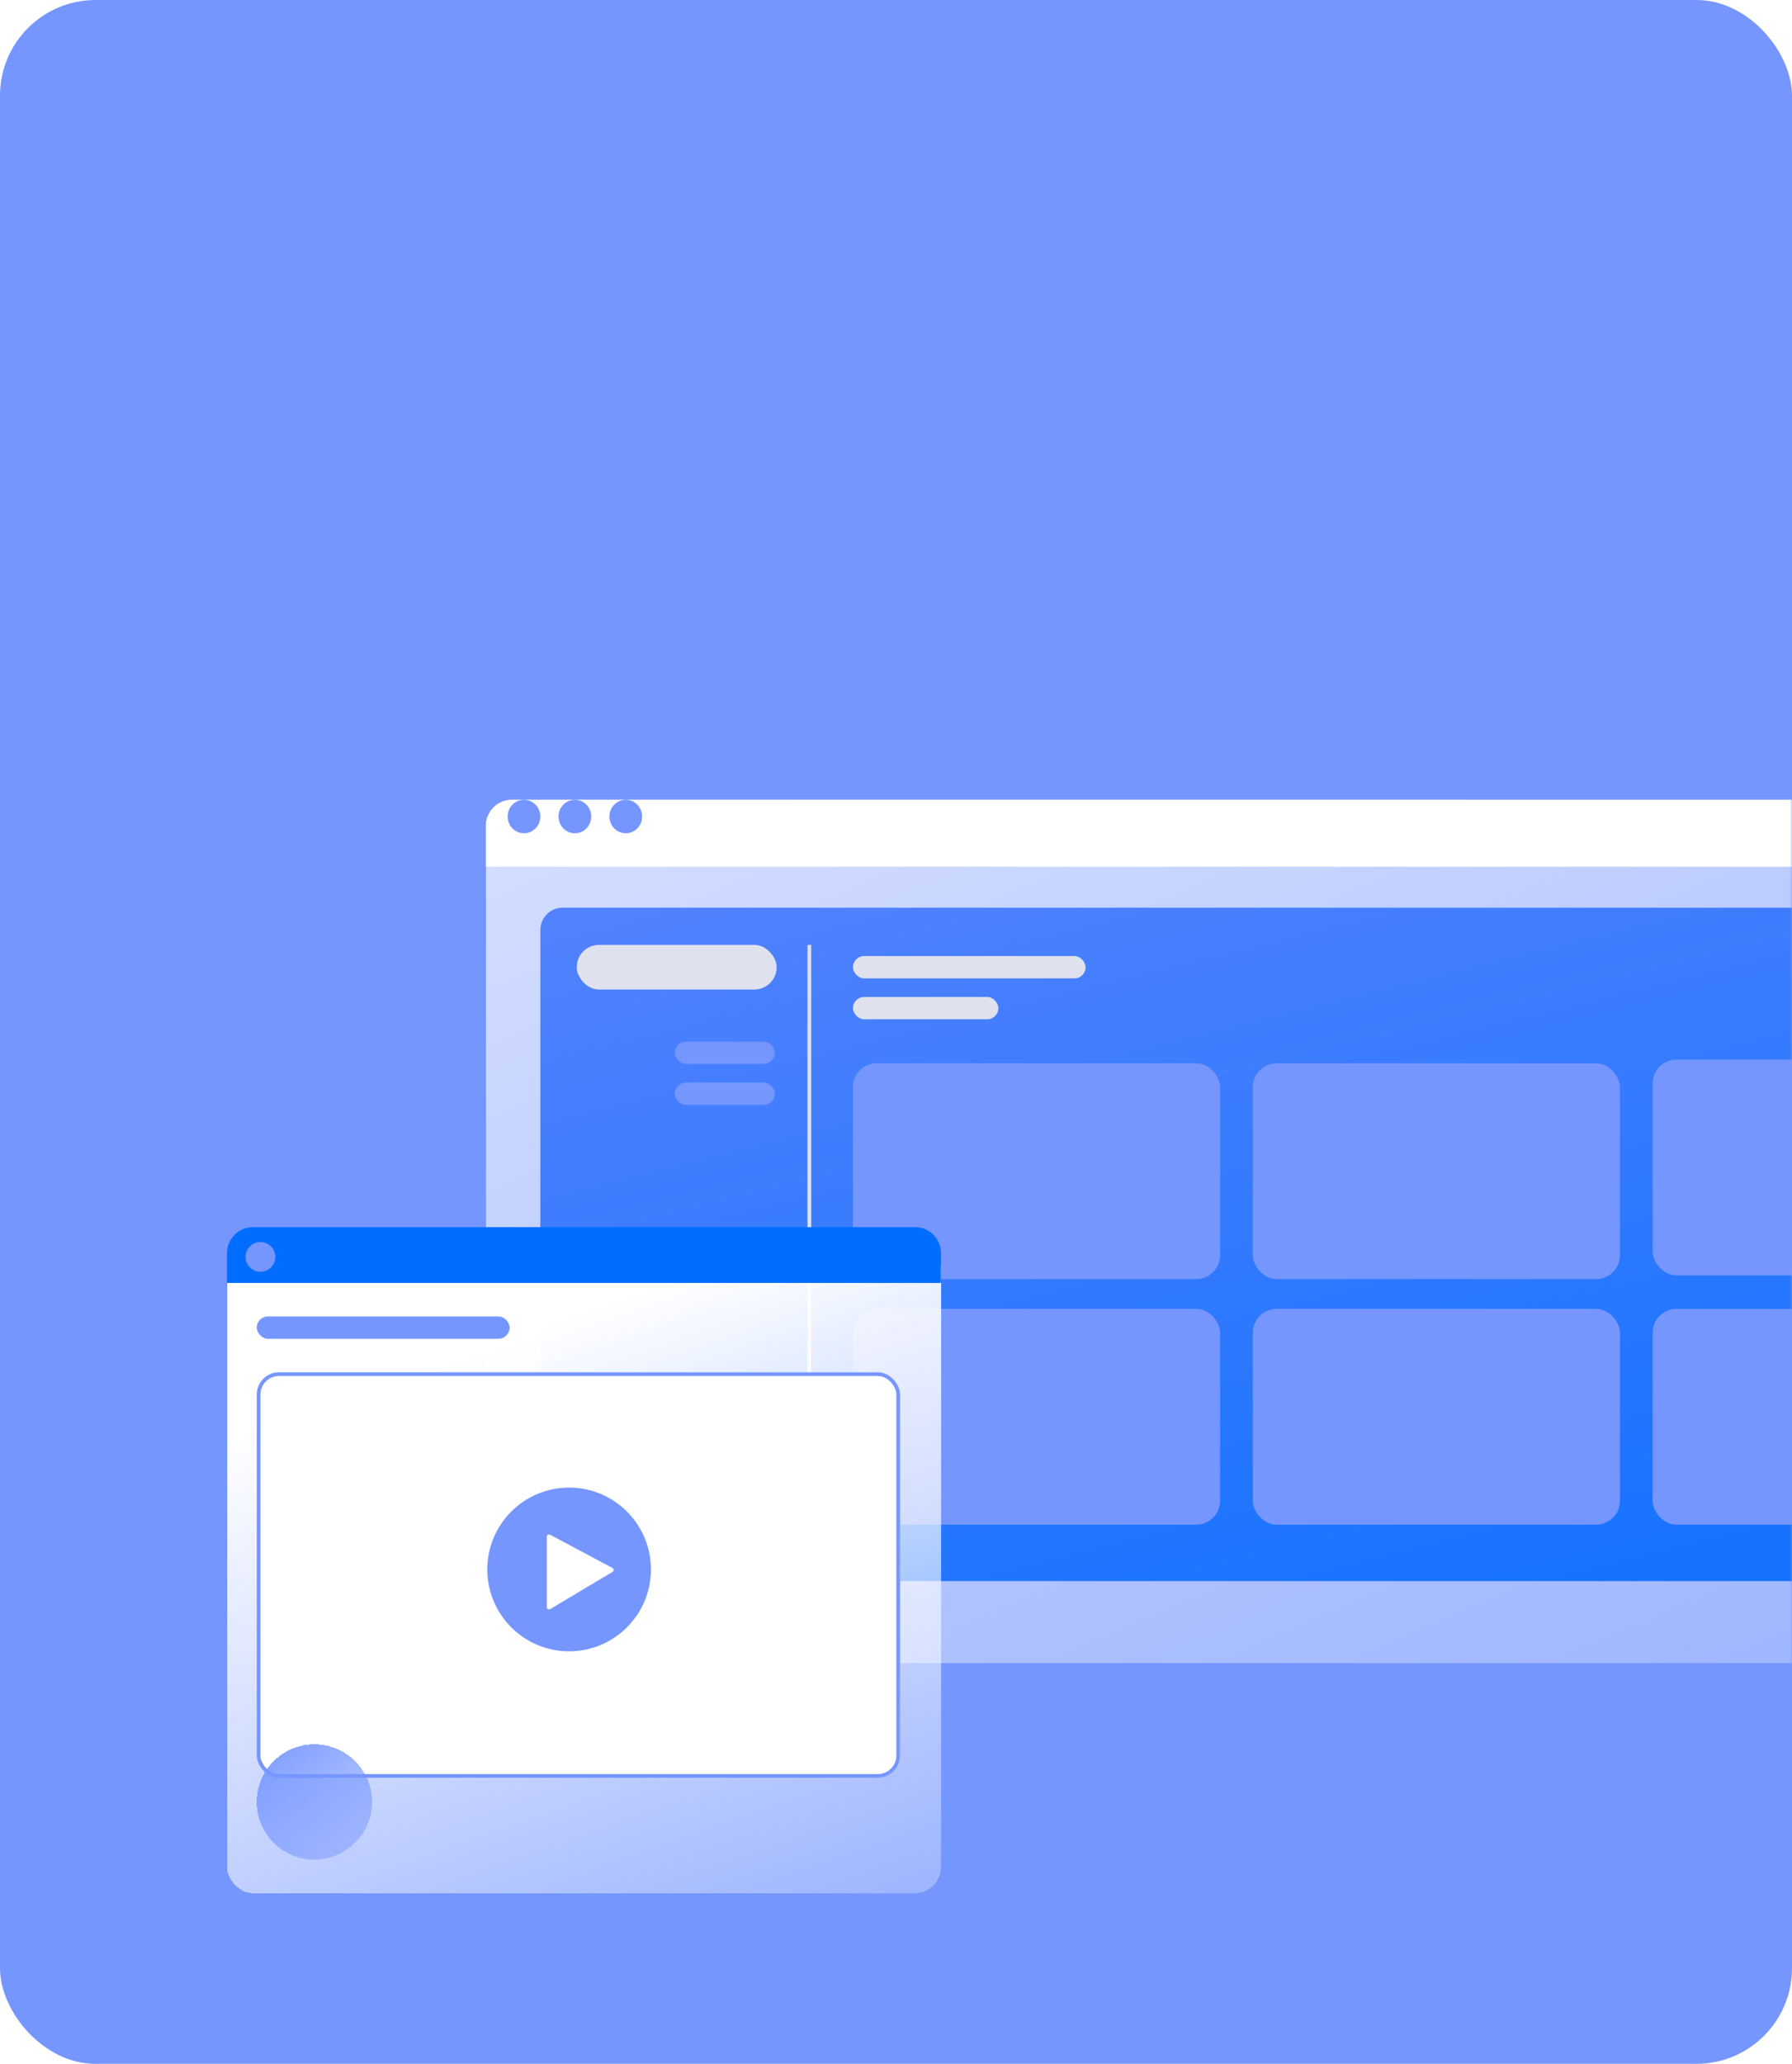 <svg width="450" height="518" viewBox="0 0 450 518" fill="none" xmlns="http://www.w3.org/2000/svg">
<rect width="450" height="518" rx="24" fill="#7596FF"/>
<mask id="mask0_3_13044" style="mask-type:alpha" maskUnits="userSpaceOnUse" x="63" y="170" width="387" height="323">
<rect x="63" y="170" width="387" height="323" fill="#D9D9D9"/>
</mask>
<g mask="url(#mask0_3_13044)">
<g filter="url(#filter0_bd_3_13044)">
<rect x="122" y="197" width="359.642" height="216.651" rx="6.537" fill="url(#paint0_linear_3_13044)" shape-rendering="crispEdges"/>
</g>
<g filter="url(#filter1_d_3_13044)">
<path d="M122 203.537C122 199.927 124.927 197 128.537 197H475.105C478.716 197 481.642 199.927 481.642 203.537V213.809H122V203.537Z" fill="white"/>
</g>
<g filter="url(#filter2_d_3_13044)">
<rect x="135.692" y="224.081" width="332.258" height="169.025" rx="5.603" fill="url(#paint1_linear_3_13044)"/>
</g>
<g filter="url(#filter3_d_3_13044)">
<rect x="214.191" y="265.171" width="92.193" height="54.163" rx="5.979" fill="#7596FF"/>
</g>
<g filter="url(#filter4_d_3_13044)">
<rect x="214.191" y="326.804" width="92.193" height="54.163" rx="5.979" fill="#7596FF"/>
</g>
<g filter="url(#filter5_d_3_13044)">
<rect x="314.599" y="326.804" width="92.193" height="54.163" rx="5.979" fill="#7596FF"/>
</g>
<g filter="url(#filter6_d_3_13044)">
<rect x="314.599" y="265.171" width="92.193" height="54.163" rx="5.979" fill="#7596FF"/>
</g>
<g filter="url(#filter7_d_3_13044)">
<rect x="415.007" y="264.237" width="92.193" height="54.163" rx="5.979" fill="#7596FF"/>
</g>
<rect x="144.822" y="237.155" width="50.204" height="11.206" rx="5.603" fill="#DFE1EE"/>
<rect x="169.464" y="261.435" width="25.102" height="5.603" rx="2.802" fill="#7596FF"/>
<rect x="214.191" y="250.229" width="36.512" height="5.603" rx="2.802" fill="#DFE1EE"/>
<rect x="214.191" y="239.957" width="58.419" height="5.603" rx="2.802" fill="#DFE1EE"/>
<rect x="169.464" y="271.707" width="25.102" height="5.603" rx="2.802" fill="#7596FF"/>
<ellipse cx="131.583" cy="204.938" rx="4.108" ry="4.202" fill="#7596FF"/>
<ellipse cx="144.363" cy="204.938" rx="4.108" ry="4.202" fill="#7596FF"/>
<ellipse cx="157.142" cy="204.938" rx="4.108" ry="4.202" fill="#7596FF"/>
<path d="M203.24 237.155V396.375" stroke="#DFE1EE" stroke-width="0.934"/>
<g filter="url(#filter8_d_3_13044)">
<rect x="415.007" y="326.804" width="92.193" height="54.163" rx="5.979" fill="#7596FF"/>
</g>
</g>
<g filter="url(#filter9_bd_3_13044)">
<rect x="57" y="308" width="179.298" height="163.422" rx="6.537" fill="url(#paint2_linear_3_13044)" shape-rendering="crispEdges"/>
</g>
<path d="M57 314.537C57 310.927 59.927 308 63.537 308H229.761C233.371 308 236.298 310.927 236.298 314.537V322.008H57V314.537Z" fill="#006DFF"/>
<g filter="url(#filter10_d_3_13044)">
<rect x="64.471" y="342.552" width="161.555" height="101.789" rx="5.603" fill="white"/>
<rect x="64.938" y="343.019" width="160.621" height="100.855" rx="5.136" stroke="#7596FF" stroke-width="0.934"/>
</g>
<g filter="url(#filter11_bd_3_13044)">
<circle cx="78.945" cy="448.543" r="14.475" fill="url(#paint3_linear_3_13044)" shape-rendering="crispEdges"/>
</g>
<circle cx="142.913" cy="393.913" r="20.544" fill="#7596FF"/>
<g filter="url(#filter12_d_3_13044)">
<path d="M137.31 402.265V384.574C137.31 384.151 137.761 383.881 138.134 384.079L153.803 392.419C154.188 392.624 154.202 393.172 153.827 393.395L138.158 402.746C137.784 402.969 137.31 402.7 137.31 402.265Z" fill="white"/>
</g>
<circle cx="65.405" cy="315.471" r="3.735" fill="#7596FF"/>
<rect x="64.471" y="330.412" width="63.501" height="5.603" rx="2.802" fill="#7596FF"/>
<defs>
<filter id="filter0_bd_3_13044" x="111.728" y="186.728" width="380.187" height="240.931" filterUnits="userSpaceOnUse" color-interpolation-filters="sRGB">
<feFlood flood-opacity="0" result="BackgroundImageFix"/>
<feGaussianBlur in="BackgroundImageFix" stdDeviation="5.136"/>
<feComposite in2="SourceAlpha" operator="in" result="effect1_backgroundBlur_3_13044"/>
<feColorMatrix in="SourceAlpha" type="matrix" values="0 0 0 0 0 0 0 0 0 0 0 0 0 0 0 0 0 0 127 0" result="hardAlpha"/>
<feOffset dy="3.735"/>
<feGaussianBlur stdDeviation="5.136"/>
<feComposite in2="hardAlpha" operator="out"/>
<feColorMatrix type="matrix" values="0 0 0 0 0 0 0 0 0 0.059 0 0 0 0 0.192 0 0 0 0.25 0"/>
<feBlend mode="normal" in2="effect1_backgroundBlur_3_13044" result="effect2_dropShadow_3_13044"/>
<feBlend mode="normal" in="SourceGraphic" in2="effect2_dropShadow_3_13044" result="shape"/>
</filter>
<filter id="filter1_d_3_13044" x="111.728" y="190.463" width="380.187" height="37.354" filterUnits="userSpaceOnUse" color-interpolation-filters="sRGB">
<feFlood flood-opacity="0" result="BackgroundImageFix"/>
<feColorMatrix in="SourceAlpha" type="matrix" values="0 0 0 0 0 0 0 0 0 0 0 0 0 0 0 0 0 0 127 0" result="hardAlpha"/>
<feOffset dy="3.735"/>
<feGaussianBlur stdDeviation="5.136"/>
<feComposite in2="hardAlpha" operator="out"/>
<feColorMatrix type="matrix" values="0 0 0 0 0 0 0 0 0 0 0 0 0 0 0 0 0 0 0.25 0"/>
<feBlend mode="normal" in2="BackgroundImageFix" result="effect1_dropShadow_3_13044"/>
<feBlend mode="normal" in="SourceGraphic" in2="effect1_dropShadow_3_13044" result="shape"/>
</filter>
<filter id="filter2_d_3_13044" x="125.42" y="217.545" width="352.803" height="189.57" filterUnits="userSpaceOnUse" color-interpolation-filters="sRGB">
<feFlood flood-opacity="0" result="BackgroundImageFix"/>
<feColorMatrix in="SourceAlpha" type="matrix" values="0 0 0 0 0 0 0 0 0 0 0 0 0 0 0 0 0 0 127 0" result="hardAlpha"/>
<feOffset dy="3.735"/>
<feGaussianBlur stdDeviation="5.136"/>
<feComposite in2="hardAlpha" operator="out"/>
<feColorMatrix type="matrix" values="0 0 0 0 0 0 0 0 0 0 0 0 0 0 0 0 0 0 0.25 0"/>
<feBlend mode="normal" in2="BackgroundImageFix" result="effect1_dropShadow_3_13044"/>
<feBlend mode="normal" in="SourceGraphic" in2="effect1_dropShadow_3_13044" result="shape"/>
</filter>
<filter id="filter3_d_3_13044" x="204.795" y="257.483" width="110.985" height="72.956" filterUnits="userSpaceOnUse" color-interpolation-filters="sRGB">
<feFlood flood-opacity="0" result="BackgroundImageFix"/>
<feColorMatrix in="SourceAlpha" type="matrix" values="0 0 0 0 0 0 0 0 0 0 0 0 0 0 0 0 0 0 127 0" result="hardAlpha"/>
<feOffset dy="1.708"/>
<feGaussianBlur stdDeviation="4.698"/>
<feComposite in2="hardAlpha" operator="out"/>
<feColorMatrix type="matrix" values="0 0 0 0 0.459 0 0 0 0 0.588 0 0 0 0 1 0 0 0 0.25 0"/>
<feBlend mode="normal" in2="BackgroundImageFix" result="effect1_dropShadow_3_13044"/>
<feBlend mode="normal" in="SourceGraphic" in2="effect1_dropShadow_3_13044" result="shape"/>
</filter>
<filter id="filter4_d_3_13044" x="204.795" y="319.116" width="110.985" height="72.956" filterUnits="userSpaceOnUse" color-interpolation-filters="sRGB">
<feFlood flood-opacity="0" result="BackgroundImageFix"/>
<feColorMatrix in="SourceAlpha" type="matrix" values="0 0 0 0 0 0 0 0 0 0 0 0 0 0 0 0 0 0 127 0" result="hardAlpha"/>
<feOffset dy="1.708"/>
<feGaussianBlur stdDeviation="4.698"/>
<feComposite in2="hardAlpha" operator="out"/>
<feColorMatrix type="matrix" values="0 0 0 0 0.459 0 0 0 0 0.588 0 0 0 0 1 0 0 0 0.25 0"/>
<feBlend mode="normal" in2="BackgroundImageFix" result="effect1_dropShadow_3_13044"/>
<feBlend mode="normal" in="SourceGraphic" in2="effect1_dropShadow_3_13044" result="shape"/>
</filter>
<filter id="filter5_d_3_13044" x="305.202" y="319.116" width="110.985" height="72.956" filterUnits="userSpaceOnUse" color-interpolation-filters="sRGB">
<feFlood flood-opacity="0" result="BackgroundImageFix"/>
<feColorMatrix in="SourceAlpha" type="matrix" values="0 0 0 0 0 0 0 0 0 0 0 0 0 0 0 0 0 0 127 0" result="hardAlpha"/>
<feOffset dy="1.708"/>
<feGaussianBlur stdDeviation="4.698"/>
<feComposite in2="hardAlpha" operator="out"/>
<feColorMatrix type="matrix" values="0 0 0 0 0.459 0 0 0 0 0.588 0 0 0 0 1 0 0 0 0.25 0"/>
<feBlend mode="normal" in2="BackgroundImageFix" result="effect1_dropShadow_3_13044"/>
<feBlend mode="normal" in="SourceGraphic" in2="effect1_dropShadow_3_13044" result="shape"/>
</filter>
<filter id="filter6_d_3_13044" x="305.202" y="257.483" width="110.985" height="72.956" filterUnits="userSpaceOnUse" color-interpolation-filters="sRGB">
<feFlood flood-opacity="0" result="BackgroundImageFix"/>
<feColorMatrix in="SourceAlpha" type="matrix" values="0 0 0 0 0 0 0 0 0 0 0 0 0 0 0 0 0 0 127 0" result="hardAlpha"/>
<feOffset dy="1.708"/>
<feGaussianBlur stdDeviation="4.698"/>
<feComposite in2="hardAlpha" operator="out"/>
<feColorMatrix type="matrix" values="0 0 0 0 0.459 0 0 0 0 0.588 0 0 0 0 1 0 0 0 0.25 0"/>
<feBlend mode="normal" in2="BackgroundImageFix" result="effect1_dropShadow_3_13044"/>
<feBlend mode="normal" in="SourceGraphic" in2="effect1_dropShadow_3_13044" result="shape"/>
</filter>
<filter id="filter7_d_3_13044" x="405.61" y="256.549" width="110.985" height="72.956" filterUnits="userSpaceOnUse" color-interpolation-filters="sRGB">
<feFlood flood-opacity="0" result="BackgroundImageFix"/>
<feColorMatrix in="SourceAlpha" type="matrix" values="0 0 0 0 0 0 0 0 0 0 0 0 0 0 0 0 0 0 127 0" result="hardAlpha"/>
<feOffset dy="1.708"/>
<feGaussianBlur stdDeviation="4.698"/>
<feComposite in2="hardAlpha" operator="out"/>
<feColorMatrix type="matrix" values="0 0 0 0 0.459 0 0 0 0 0.588 0 0 0 0 1 0 0 0 0.25 0"/>
<feBlend mode="normal" in2="BackgroundImageFix" result="effect1_dropShadow_3_13044"/>
<feBlend mode="normal" in="SourceGraphic" in2="effect1_dropShadow_3_13044" result="shape"/>
</filter>
<filter id="filter8_d_3_13044" x="405.61" y="319.116" width="110.985" height="72.956" filterUnits="userSpaceOnUse" color-interpolation-filters="sRGB">
<feFlood flood-opacity="0" result="BackgroundImageFix"/>
<feColorMatrix in="SourceAlpha" type="matrix" values="0 0 0 0 0 0 0 0 0 0 0 0 0 0 0 0 0 0 127 0" result="hardAlpha"/>
<feOffset dy="1.708"/>
<feGaussianBlur stdDeviation="4.698"/>
<feComposite in2="hardAlpha" operator="out"/>
<feColorMatrix type="matrix" values="0 0 0 0 0.459 0 0 0 0 0.588 0 0 0 0 1 0 0 0 0.25 0"/>
<feBlend mode="normal" in2="BackgroundImageFix" result="effect1_dropShadow_3_13044"/>
<feBlend mode="normal" in="SourceGraphic" in2="effect1_dropShadow_3_13044" result="shape"/>
</filter>
<filter id="filter9_bd_3_13044" x="46.728" y="297.728" width="199.842" height="187.702" filterUnits="userSpaceOnUse" color-interpolation-filters="sRGB">
<feFlood flood-opacity="0" result="BackgroundImageFix"/>
<feGaussianBlur in="BackgroundImageFix" stdDeviation="5.136"/>
<feComposite in2="SourceAlpha" operator="in" result="effect1_backgroundBlur_3_13044"/>
<feColorMatrix in="SourceAlpha" type="matrix" values="0 0 0 0 0 0 0 0 0 0 0 0 0 0 0 0 0 0 127 0" result="hardAlpha"/>
<feOffset dy="3.735"/>
<feGaussianBlur stdDeviation="5.136"/>
<feComposite in2="hardAlpha" operator="out"/>
<feColorMatrix type="matrix" values="0 0 0 0 0 0 0 0 0 0.059 0 0 0 0 0.192 0 0 0 0.25 0"/>
<feBlend mode="normal" in2="effect1_backgroundBlur_3_13044" result="effect2_dropShadow_3_13044"/>
<feBlend mode="normal" in="SourceGraphic" in2="effect2_dropShadow_3_13044" result="shape"/>
</filter>
<filter id="filter10_d_3_13044" x="54.199" y="334.148" width="182.099" height="122.333" filterUnits="userSpaceOnUse" color-interpolation-filters="sRGB">
<feFlood flood-opacity="0" result="BackgroundImageFix"/>
<feColorMatrix in="SourceAlpha" type="matrix" values="0 0 0 0 0 0 0 0 0 0 0 0 0 0 0 0 0 0 127 0" result="hardAlpha"/>
<feOffset dy="1.868"/>
<feGaussianBlur stdDeviation="5.136"/>
<feComposite in2="hardAlpha" operator="out"/>
<feColorMatrix type="matrix" values="0 0 0 0 0.322 0 0 0 0 0.51 0 0 0 0 1 0 0 0 0.2 0"/>
<feBlend mode="normal" in2="BackgroundImageFix" result="effect1_dropShadow_3_13044"/>
<feBlend mode="normal" in="SourceGraphic" in2="effect1_dropShadow_3_13044" result="shape"/>
</filter>
<filter id="filter11_bd_3_13044" x="54.199" y="427.532" width="49.494" height="49.494" filterUnits="userSpaceOnUse" color-interpolation-filters="sRGB">
<feFlood flood-opacity="0" result="BackgroundImageFix"/>
<feGaussianBlur in="BackgroundImageFix" stdDeviation="2.335"/>
<feComposite in2="SourceAlpha" operator="in" result="effect1_backgroundBlur_3_13044"/>
<feColorMatrix in="SourceAlpha" type="matrix" values="0 0 0 0 0 0 0 0 0 0 0 0 0 0 0 0 0 0 127 0" result="hardAlpha"/>
<feOffset dy="3.735"/>
<feGaussianBlur stdDeviation="5.136"/>
<feComposite in2="hardAlpha" operator="out"/>
<feColorMatrix type="matrix" values="0 0 0 0 0 0 0 0 0 0 0 0 0 0 0 0 0 0 0.25 0"/>
<feBlend mode="normal" in2="effect1_backgroundBlur_3_13044" result="effect2_dropShadow_3_13044"/>
<feBlend mode="normal" in="SourceGraphic" in2="effect2_dropShadow_3_13044" result="shape"/>
</filter>
<filter id="filter12_d_3_13044" x="131.147" y="378.97" width="29.116" height="31.14" filterUnits="userSpaceOnUse" color-interpolation-filters="sRGB">
<feFlood flood-opacity="0" result="BackgroundImageFix"/>
<feColorMatrix in="SourceAlpha" type="matrix" values="0 0 0 0 0 0 0 0 0 0 0 0 0 0 0 0 0 0 127 0" result="hardAlpha"/>
<feOffset dy="1.121"/>
<feGaussianBlur stdDeviation="3.082"/>
<feComposite in2="hardAlpha" operator="out"/>
<feColorMatrix type="matrix" values="0 0 0 0 0.459 0 0 0 0 0.588 0 0 0 0 1 0 0 0 0.2 0"/>
<feBlend mode="normal" in2="BackgroundImageFix" result="effect1_dropShadow_3_13044"/>
<feBlend mode="normal" in="SourceGraphic" in2="effect1_dropShadow_3_13044" result="shape"/>
</filter>
<linearGradient id="paint0_linear_3_13044" x1="46.694" y1="-56.071" x2="385.34" y2="726.703" gradientUnits="userSpaceOnUse">
<stop stop-color="white"/>
<stop offset="1" stop-color="white" stop-opacity="0"/>
</linearGradient>
<linearGradient id="paint1_linear_3_13044" x1="244.771" y1="197" x2="320.526" y2="501.574" gradientUnits="userSpaceOnUse">
<stop stop-color="#5282FF"/>
<stop offset="1" stop-color="#006DFF"/>
</linearGradient>
<linearGradient id="paint2_linear_3_13044" x1="121.035" y1="334.581" x2="198.611" y2="556.251" gradientUnits="userSpaceOnUse">
<stop stop-color="white"/>
<stop offset="1" stop-color="white" stop-opacity="0"/>
</linearGradient>
<linearGradient id="paint3_linear_3_13044" x1="60.735" y1="433.135" x2="101.824" y2="491.5" gradientUnits="userSpaceOnUse">
<stop stop-color="#7596FF"/>
<stop offset="1" stop-color="#7596FF" stop-opacity="0"/>
</linearGradient>
</defs>
</svg>
